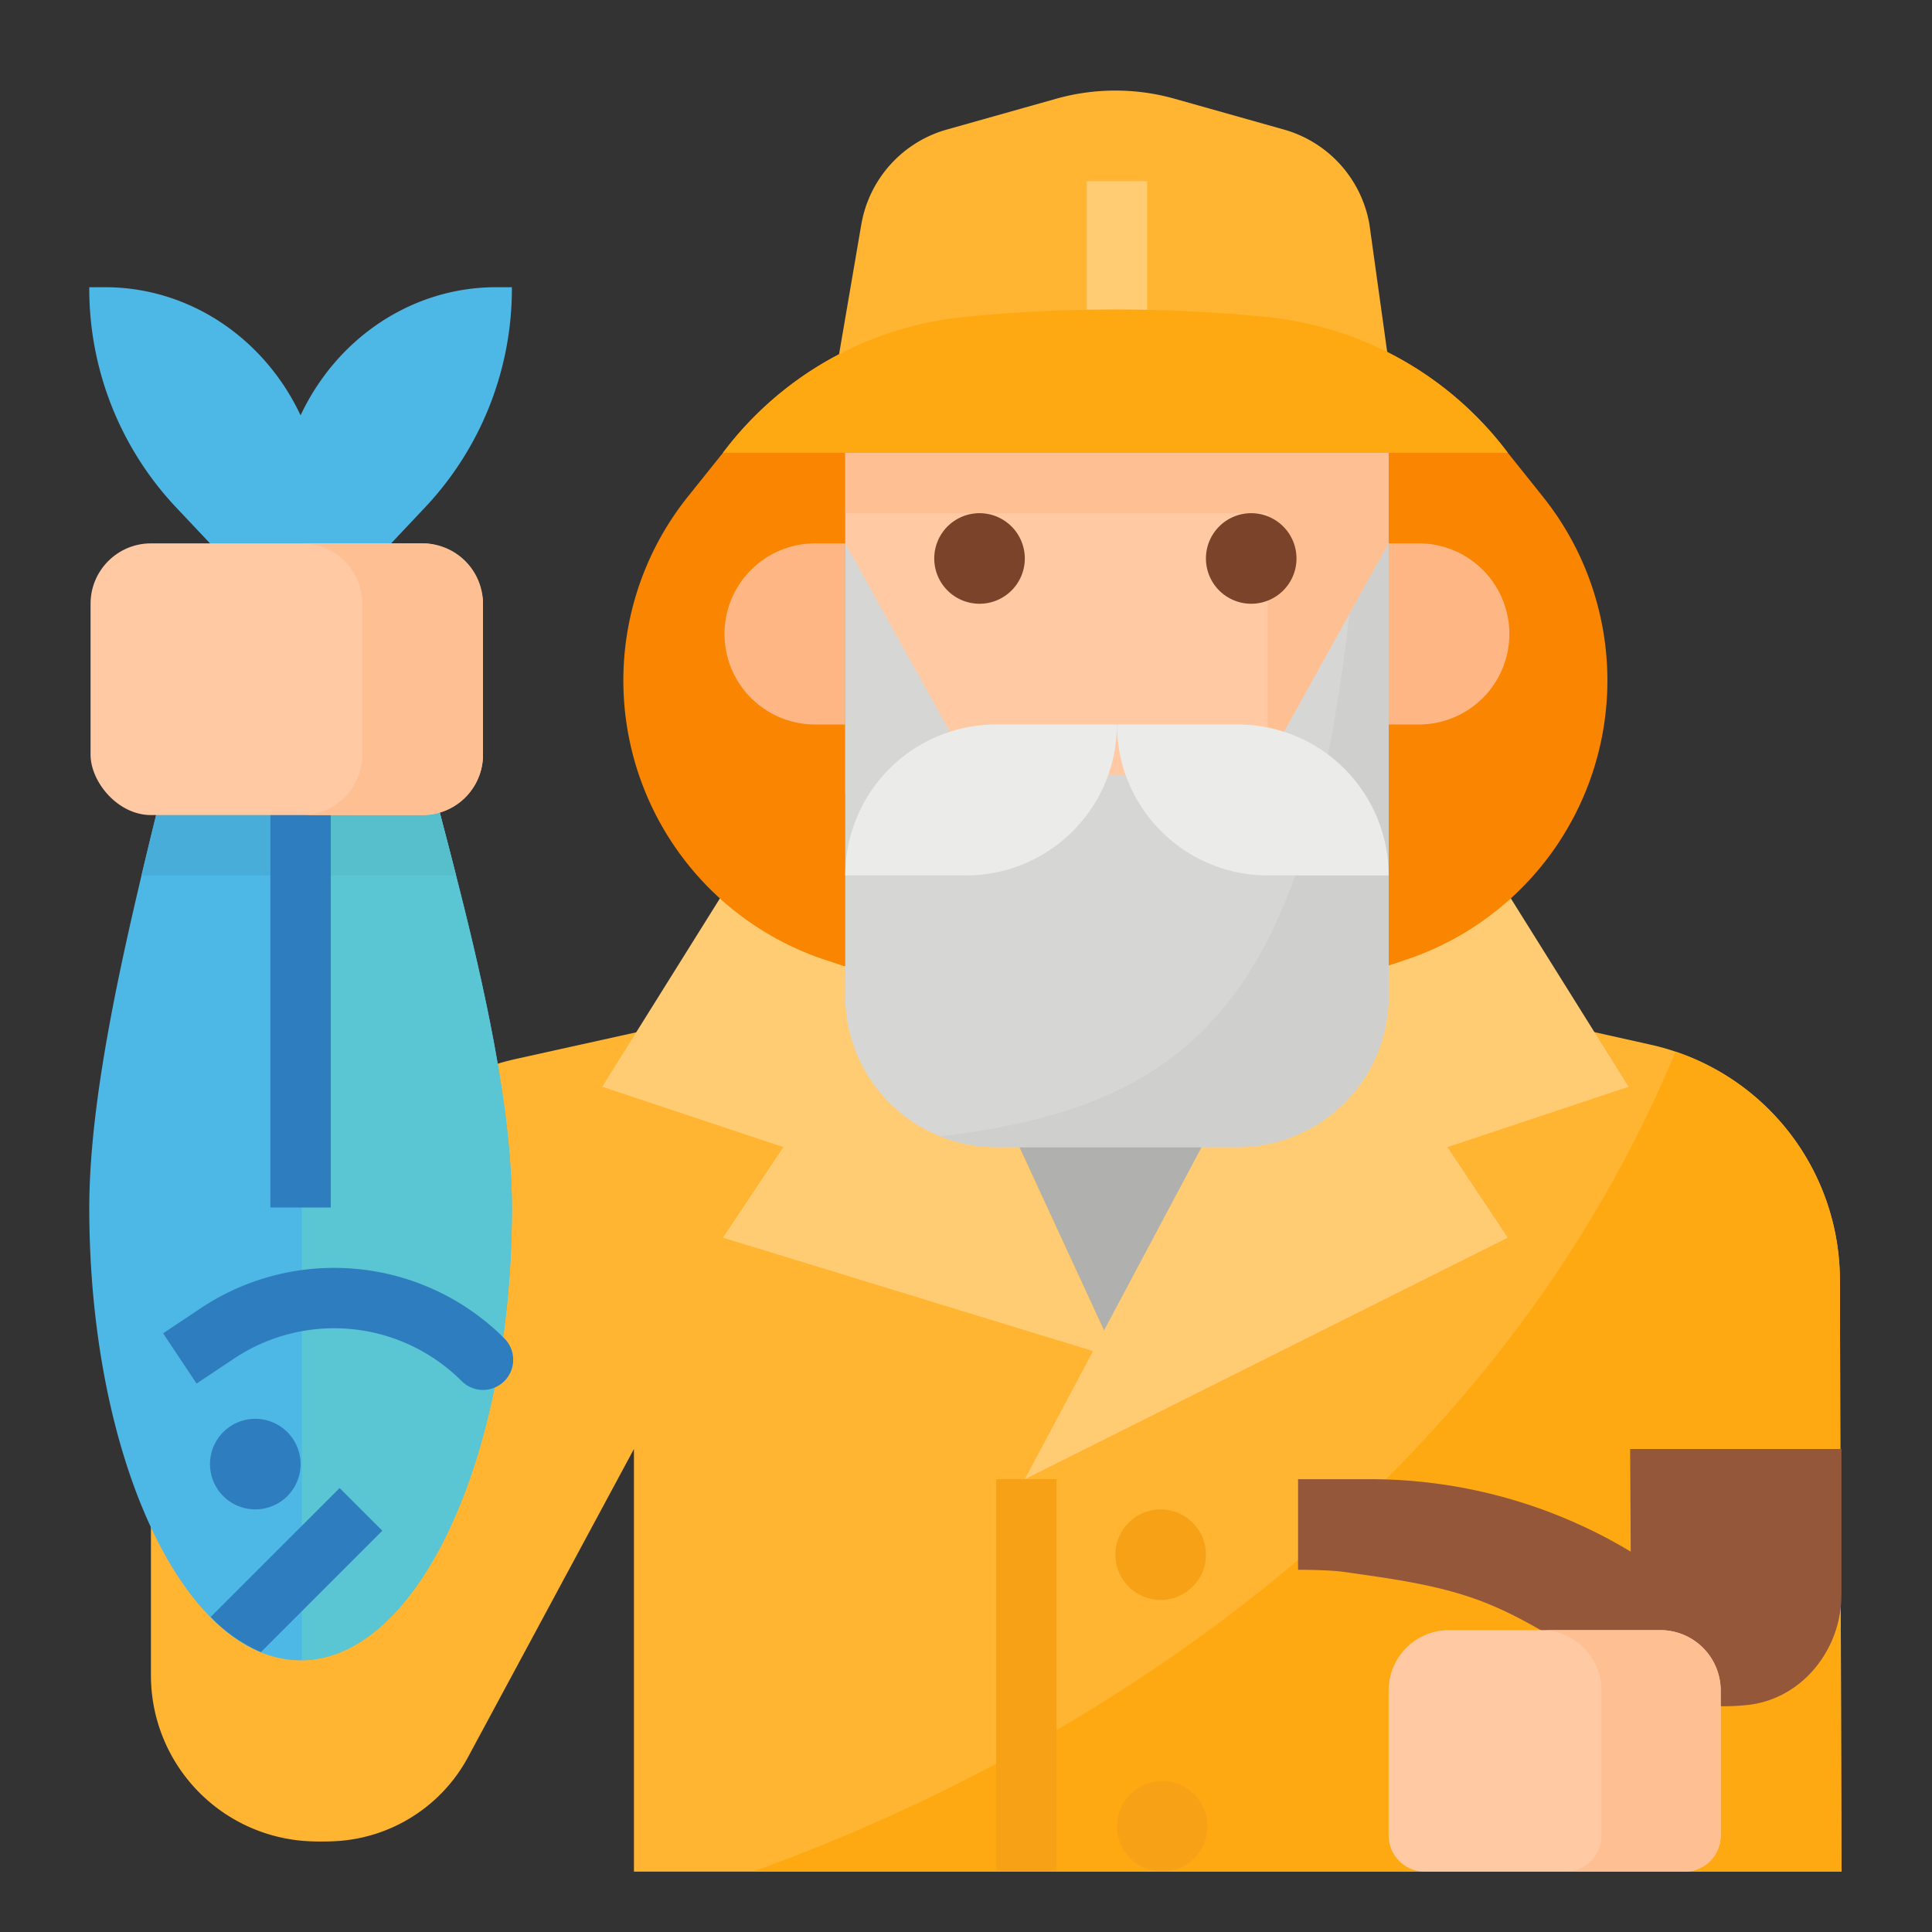 <svg height="512" viewBox="0 0 512 512" width="512" xmlns="http://www.w3.org/2000/svg"><rect x="0" y="0" width="512" height="512" fill="#333333" stroke="none"/><path d="m256 288h72v72h-72z" fill="#b0b0ae"/><path d="m488 496h-320v-112l-43.97 81.66a42.485 42.485 0 0 1 -76.88-35.85l43.91-110.34a64.016 64.016 0 0 1 45.59-38.82l111.35-24.65 48 104 48-104 93.47 20.86a62.5 62.5 0 0 1 6.57 1.84 63.994 63.994 0 0 1 43.55 60.64z" fill="#ffb531"/><path d="m488 496h-288.59c55.51-19.75 187.23-79.62 244.63-217.3a63.994 63.994 0 0 1 43.55 60.64z" fill="#ffa912"/><path d="m199.585 224-40 64 48 16-16 24 104.415 32-48-104v-32z" fill="#ffcb73"/><path d="m391.585 224 40 64-48 16 16 24-128 64 72.415-136v-32z" fill="#ffcb73"/><path d="m425.98 180.33a78.018 78.018 0 0 1 -53.32 73.98l-5.07 1.69h-144l-5.08-1.69a77.975 77.975 0 0 1 -36.23-122.68l9.31-11.63a91.117 91.117 0 0 1 63.8-35.98q20.055-2.01 40.19-2t40.2 2a91.165 91.165 0 0 1 63.81 35.98l9.3 11.63a77.98 77.98 0 0 1 17.09 48.7z" fill="#f98500"/><path d="m368 120v88c0 34.37-24.4 63.13-56.71 70.29a72.556 72.556 0 0 1 -15.7 1.71 71.651 71.651 0 0 1 -71.59-72v-88z" fill="#fec9a3"/><path d="m368 120v88c0 34.37-24.4 63.13-56.71 70.29a71.837 71.837 0 0 0 24.71-54.29v-88a72.715 72.715 0 0 0 -1.78-16z" fill="#fec093"/><path d="m368 144v120a40 40 0 0 1 -40 40h-64c-.39 0-.77-.01-1.15-.01a40.013 40.013 0 0 1 -38.85-39.99v-120l40 72a53.36 53.36 0 0 1 64 0l29.6-53.29z" fill="#d6d6d4"/><path d="m368 144v120a40 40 0 0 1 -40 40h-64c-.39 0-.77-.01-1.15-.01a39.628 39.628 0 0 1 -13.76-2.87c66.45-7.69 96.98-35.87 108.51-138.41z" fill="#cfcfcd"/><path d="m256 232h-32a40 40 0 0 1 40-40h32a40 40 0 0 1 -40 40z" fill="#ebebe9"/><path d="m336 232h32a40 40 0 0 0 -40-40h-32a40 40 0 0 0 40 40z" fill="#ebebe9"/><path d="m376 192h-8v-48h8a24 24 0 0 1 24 24 24 24 0 0 1 -24 24z" fill="#feb784"/><path d="m216 144h8v48h-8a24 24 0 0 1 -24-24 24 24 0 0 1 24-24z" fill="#feb784"/><path d="m224 120h144v16h-144z" fill="#fec093"/><path d="m259.586 136a12 12 0 1 0 12 12 12.013 12.013 0 0 0 -12-12z" fill="#7a432a"/><path d="m331.586 136a12 12 0 1 0 12 12 12.013 12.013 0 0 0 -12-12z" fill="#7a432a"/><path d="m368 96-5.089-36.541a31.718 31.718 0 0 0 -22.774-25.159l-28.859-8.132a57.872 57.872 0 0 0 -15.693-2.168 57.865 57.865 0 0 0 -15.692 2.168l-28.859 8.132a31.718 31.718 0 0 0 -22.774 25.159l-6.26 36.541z" fill="#ffb531"/><path d="m288 48h16v48h-16z" fill="#ffcb73"/><path d="m432.161 411.2-.161-27.2h56v38.623c0 14.594-10.533 27.754-25.012 29.229-12.38 1.261-24.851-1.119-35.435-7.806-10.513-6.642-20.84-13.8-32.339-18.66-12.434-5.255-25.979-6.941-39.239-8.832-3.79-.541-11.975-.554-11.975-.554v-24h19.042a134.056 134.056 0 0 1 69.119 19.2z" fill="#95573a"/><path d="m446.4 496h-68.8a9.6 9.6 0 0 1 -9.6-9.6v-38.4a16 16 0 0 1 16-16h56a16 16 0 0 1 16 16v38.4a9.6 9.6 0 0 1 -9.6 9.6z" fill="#fec9a3"/><path d="m440 432h-31.585a16 16 0 0 1 16 16v38.4a9.6 9.6 0 0 1 -9.6 9.6h31.585a9.6 9.6 0 0 0 9.6-9.6v-38.4a16 16 0 0 0 -16-16z" fill="#fec093"/><path d="m84 488a44 44 0 0 1 -44-44v-140h88v140a44 44 0 0 1 -44 44z" fill="#ffb531"/><path d="m135.66 320.13c0 5.57-.18 11.05-.53 16.41-.03.62-.07 1.23-.12 1.84-.03.46-.06.92-.1 1.37-.1 1.31-.21 2.61-.33 3.89-.29 3.11-.63 6.18-1.03 9.19-.1.77-.21 1.53-.32 2.29-.33 2.39-.71 4.75-1.12 7.07-.26 1.49-.53 2.98-.82 4.44-.05.27-.11.53-.16.79-.13.69-.27 1.36-.42 2.04-.18.88-.38 1.76-.57 2.64s-.4 1.74-.61 2.6c-1.01 4.23-2.14 8.32-3.37 12.24l-.63 1.95c-.3.92-.61 1.84-.92 2.74a138.294 138.294 0 0 1 -6.2 15.03c-.33.66-.65 1.31-.98 1.96l-.12.24q-1.425 2.775-2.94 5.33c-.7 1.19-1.41 2.34-2.14 3.45-.36.56-.73 1.11-1.1 1.65-.25.36-.51.73-.76 1.08q-.735 1.05-1.5 2.04c-.38.5-.77.99-1.16 1.48s-.78.95-1.17 1.41c-.3.36-.6.7-.91 1.04-.49.56-.99 1.1-1.49 1.62-.29.31-.59.61-.88.9a48.139 48.139 0 0 1 -5.41 4.67c-.33.24-.67.48-1.01.71-.96.67-1.94 1.28-2.92 1.83-.35.2-.71.39-1.06.57-.33.17-.65.34-.98.48-.29.15-.58.29-.88.41-.38.17-.77.33-1.15.49s-.77.29-1.16.42c-.09.03-.18.07-.27.1-.44.14-.88.28-1.33.41-.36.1-.73.2-1.1.28-.14.04-.28.07-.42.1-.37.09-.75.16-1.13.23a1.127 1.127 0 0 1 -.18.03c-.38.07-.76.13-1.13.17-.12.02-.24.04-.35.05-.45.05-.89.09-1.34.12-.48.04-.96.05-1.44.06-.11.01-.23.01-.34.01-30.93 0-56-53.67-56-119.87 0-23.31 5.52-52.12 11.97-80.13q.93-4.02 1.87-8c1.28-5.4 2.58-10.75 3.87-16 1.33-5.46 2.65-10.81 3.92-16 5.74-23.55 10.37-43.82 10.37-56h48v8c-.42 10.11 3.58 27.4 8.89 48 1.32 5.15 2.73 10.5 4.17 16 .25.97.51 1.94.76 2.92s.52 1.97.77 2.95c.02.07.04.14.06.22.5 1.91.99 3.82 1.49 5.75.35 1.38.71 2.77 1.06 4.16q1.02 3.975 2.02 8c6.79 27.45 12.78 56.29 12.78 80.13z" fill="#4db7e5"/><path d="m135.66 320.13c0 65.96-24.9 119.48-55.66 119.86v-295.99h23.66v8c-.42 10.11 3.58 27.4 8.89 48 1.32 5.15 2.73 10.5 4.17 16 1.36 5.21 2.76 10.57 4.14 16q1.02 3.975 2.02 8c6.79 27.45 12.78 56.29 12.78 80.13z" fill="#5ac6d4"/><path d="m45.29 200c-1.27 5.19-2.59 10.54-3.92 16-1.29 5.25-2.59 10.6-3.87 16h42.5v-32z" fill="#48add9"/><path d="m119.8 227.84q-.75-2.9-1.49-5.75c-.02-.08-.04-.15-.06-.22-.25-.98-.51-1.97-.77-2.95s-.51-1.95-.76-2.92c-1.44-5.5-2.85-10.85-4.17-16h-32.55v32h40.86c-.35-1.39-.71-2.78-1.06-4.16z" fill="#57bfcc"/><path d="m103.656 144h-48l-9.372-9.942a84.535 84.535 0 0 1 -22.628-57.943h4.223c21.927 0 41.971 13.14 51.777 33.943 9.806-20.8 29.851-33.943 51.777-33.943h4.223a84.535 84.535 0 0 1 -22.627 57.943z" fill="#4db7e5"/><g fill="#2d7dbf"><path d="m71.656 208h16v112h-16z"/><path d="m128 368.344a7.985 7.985 0 0 1 -5.477-2.172.017.017 0 0 1 -.015-.016h-.008c0-.008-.008-.008-.016-.015-.007-.008-.007-.016-.015-.016a.008.008 0 0 0 -.008-.008l-.008-.008c0-.007-.008-.007-.008-.007-.015-.016 0 .007-.023-.024l-.008-.008-.008-.008-.008-.007-.015-.016c-.008-.008-.016-.008-.016-.016s0 .008-.023-.023a47.8 47.8 0 0 0 -60.3-5.977l-9.945 6.633-8.875-13.312 9.945-6.633a63.795 63.795 0 0 1 80.148 7.633l.086.086.258.258a8 8 0 0 1 -5.661 13.656z"/><path d="m67.656 376a12 12 0 1 0 12 12 12.013 12.013 0 0 0 -12-12z"/><path d="m90 394.344-34.157 34.156a40.642 40.642 0 0 0 13.306 9.318l32.163-32.163z"/></g><rect fill="#fec9a3" height="72" rx="16" width="104" x="24" y="144"/><path d="m112 144h-32a16 16 0 0 1 16 16v40a16 16 0 0 1 -16 16h32a16 16 0 0 0 16-16v-40a16 16 0 0 0 -16-16z" fill="#fec093"/><path d="m264 392h16v104h-16z" fill="#f7a116"/><circle cx="308" cy="484" fill="#f7a116" r="12"/><circle cx="307.586" cy="412" fill="#f7a116" r="12"/><path d="m399.59 120h-208a91.117 91.117 0 0 1 63.8-35.98q20.055-2.01 40.19-2t40.2 2a91.165 91.165 0 0 1 63.81 35.98z" fill="#ffa912"/></svg>